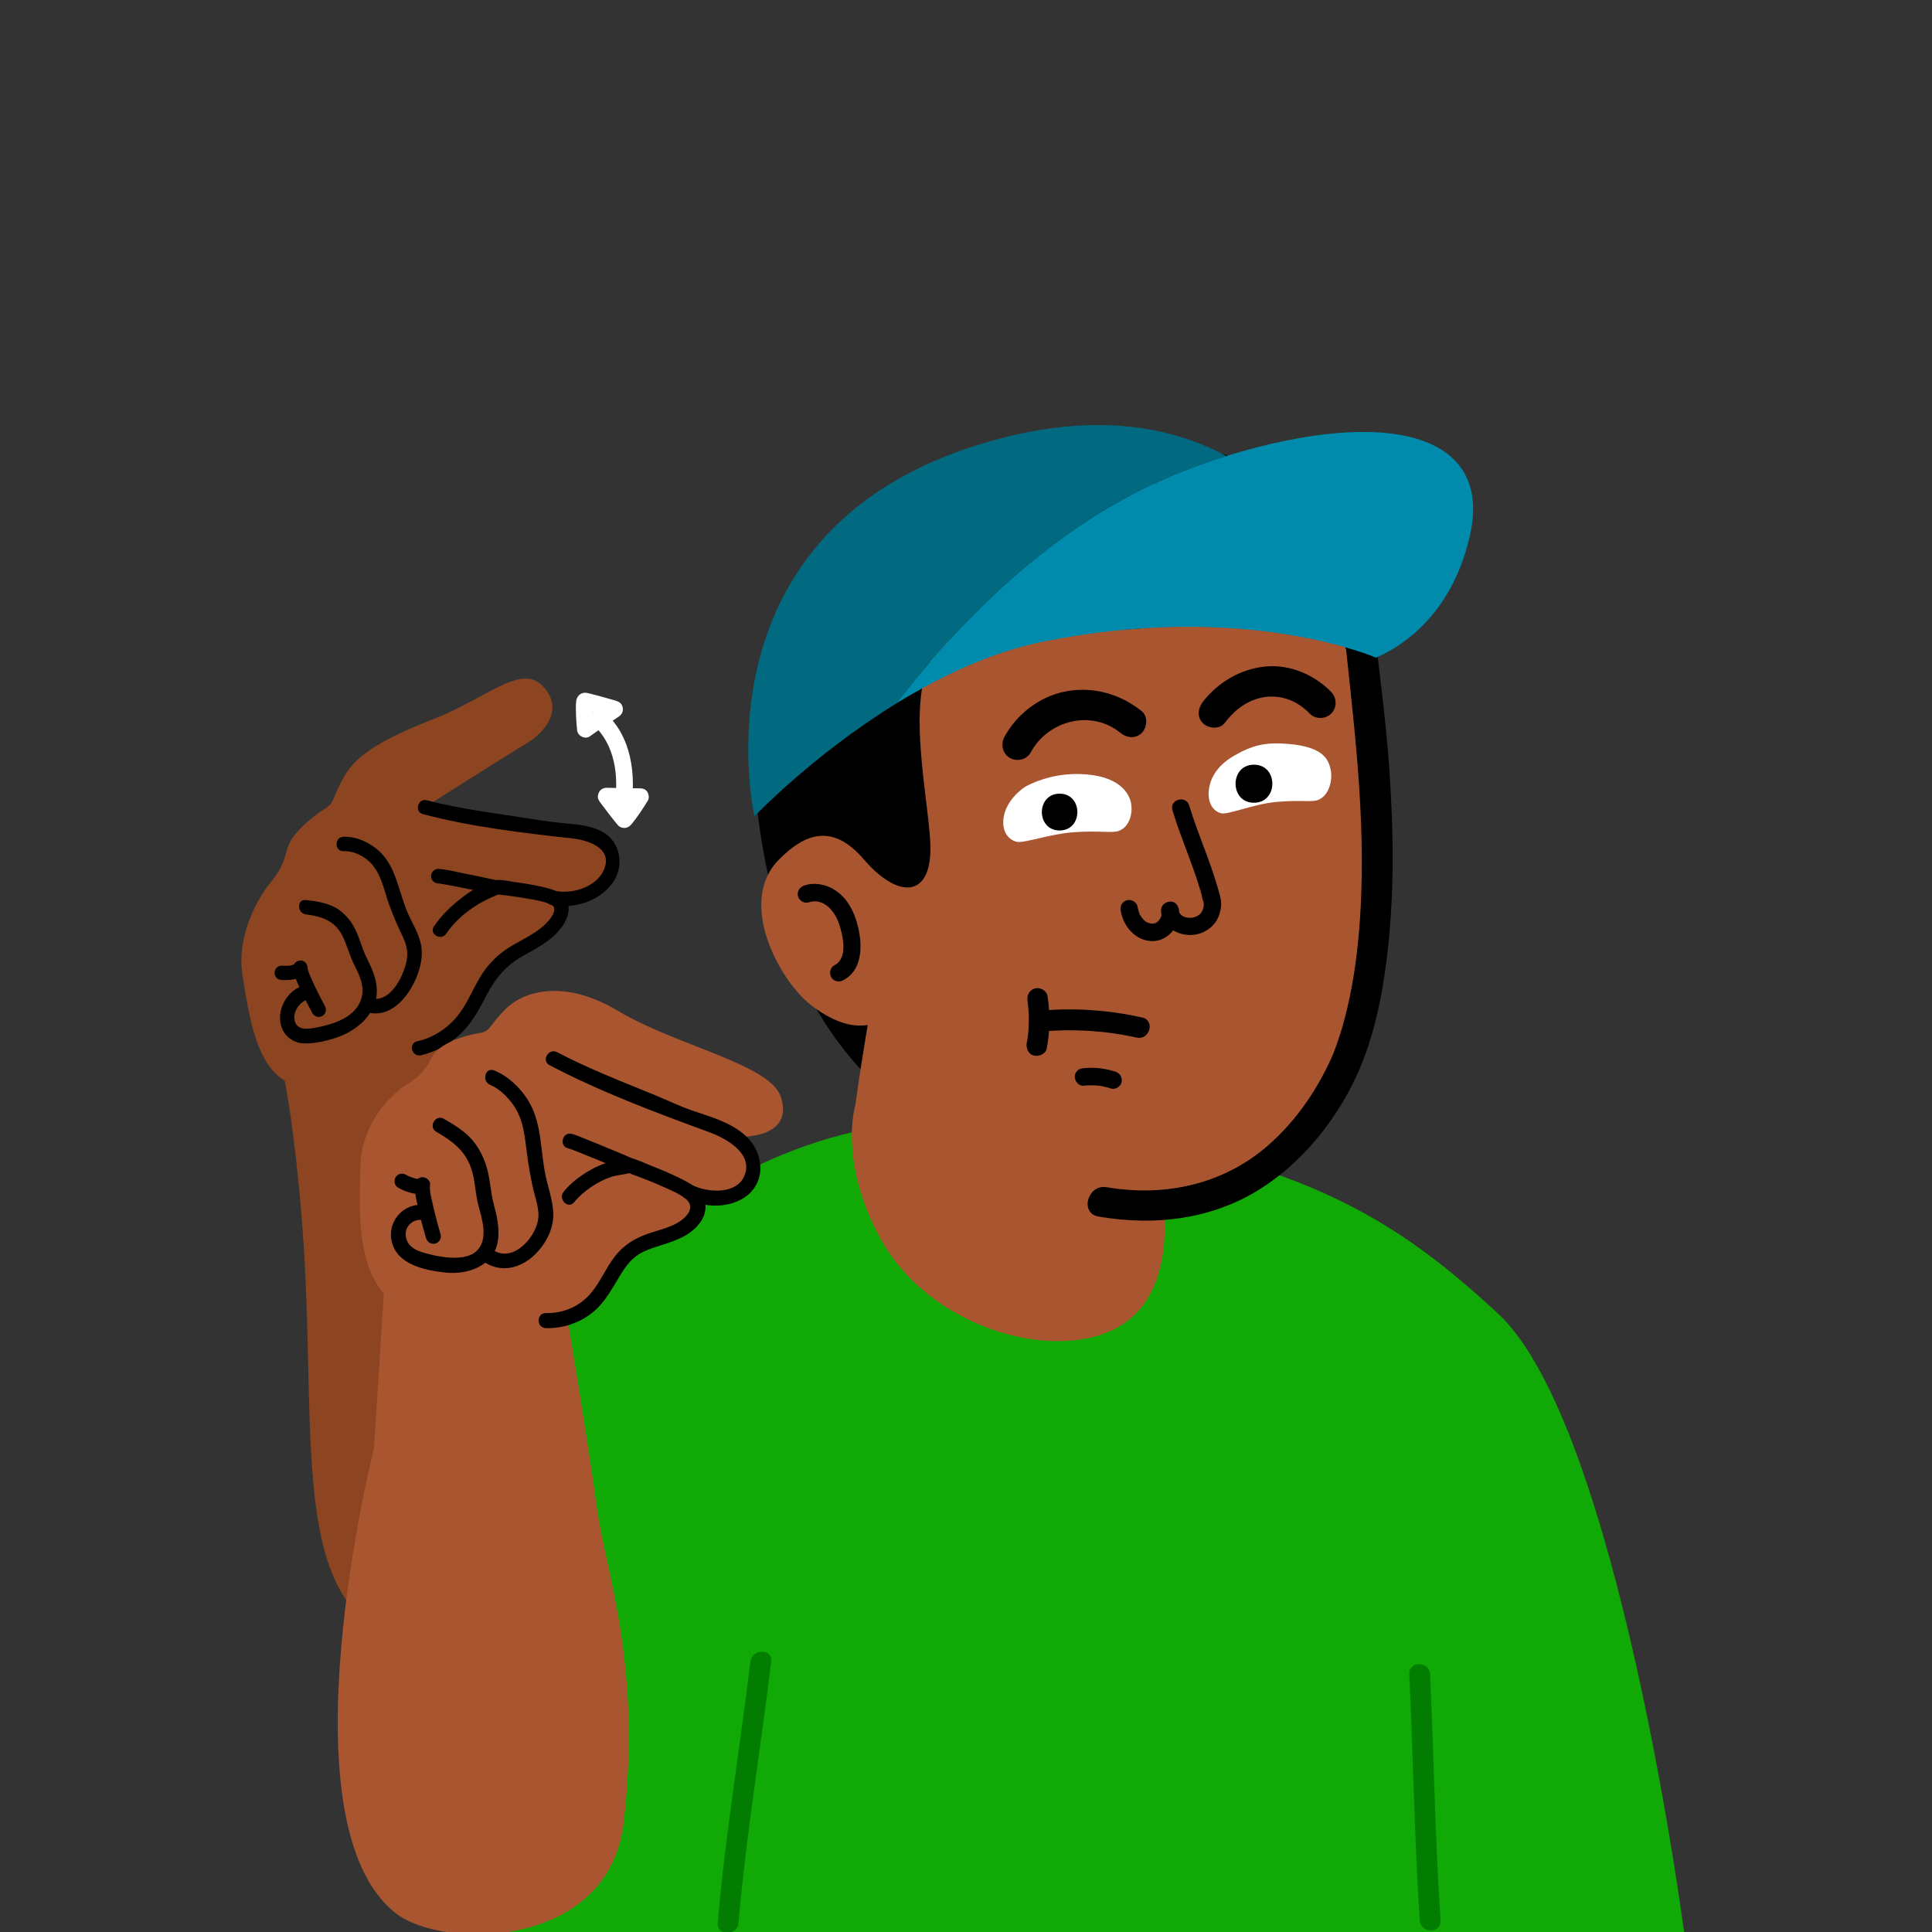 <svg width="200" height="200" viewBox="0 0 200 200" fill="none" xmlns="http://www.w3.org/2000/svg">
<rect x="0" y="0" width="200" height="200" fill="#333333" stroke="none"/>
<g clip-path="url(#clip0_243_1145)">
<path d="M52.65 123.06C50.65 117.22 46.63 106.58 46.63 106.58C46.63 106.58 48.28 104.79 50.15 101.2C52.06 97.54 56.33 97.41 57.91 94.92C59.49 92.42 58.1 92.78 58.1 92.78C58.1 92.78 62.42 94.12 63.4 89.62C64.38 85.12 46.5 85.39 43.98 83.56C43.98 83.56 50.47 79.44 54.82 76.75C55.91 76.08 58.7 73.58 56.14 70.98C53.9 68.69 50.3 72.31 45 74.39C39.8 76.43 36.94 78.05 35.64 80.35C34.34 82.66 34.72 83.05 33.56 83.77C32.4 84.49 30.15 86.29 29.74 87.86C29.33 89.43 28.97 90.2 27.87 91.54C26.77 92.88 24.45 96.83 25.1 100.93C25.76 105.03 26.45 110.06 29.48 111.88C29.48 111.88 30.53 117.05 31.28 126.68C32.97 148.33 29.58 166.29 41.82 169.94C46.71 171.4 61.73 165.61 60.78 153.1C59.61 137.57 54.65 128.9 52.65 123.06Z" fill="#8C4520"/>
<path d="M29.16 101.44C29.49 101.48 29.82 101.46 30.16 101.42C30.51 101.37 30.85 101.29 31.18 101.17C31.37 101.1 31.52 101.01 31.62 100.83C31.71 100.67 31.75 100.44 31.7 100.26C31.64 100.08 31.53 99.91 31.36 99.82C31.19 99.73 30.97 99.67 30.79 99.74C30.49 99.85 30.19 99.93 29.87 99.98C29.94 99.97 30 99.96 30.07 99.95C29.77 99.99 29.47 99.99 29.17 99.96C28.99 99.94 28.76 100.06 28.64 100.18C28.51 100.31 28.41 100.52 28.42 100.71C28.43 100.9 28.49 101.1 28.64 101.24C28.69 101.28 28.74 101.32 28.79 101.36C28.9 101.4 29.02 101.44 29.16 101.44Z" fill="black"/>
<path d="M30.36 100.17C30.41 101.05 30.84 101.86 31.21 102.65C31.56 103.41 31.95 104.17 32.35 104.9C32.54 105.24 33.04 105.38 33.37 105.17C33.72 104.95 33.84 104.52 33.64 104.15C33.26 103.46 32.9 102.76 32.57 102.05C32.4 101.7 32.25 101.34 32.09 100.98C32.07 100.93 32.07 100.93 32.09 100.98C32.07 100.93 32.05 100.89 32.03 100.84C32 100.76 31.97 100.68 31.94 100.6C31.91 100.52 31.89 100.43 31.87 100.35C31.86 100.3 31.85 100.25 31.84 100.2C31.85 100.27 31.85 100.26 31.84 100.17C31.82 99.78 31.51 99.41 31.1 99.43C30.72 99.44 30.33 99.75 30.36 100.17Z" fill="black"/>
<path d="M31.73 101.95C29.72 102.28 28.36 104.8 29.28 106.64C29.74 107.55 30.64 108.03 31.64 108.02C32.78 108.01 34.07 107.7 35.14 107.3C37.13 106.55 39.05 104.81 39.01 102.52C38.99 101.32 38.49 100.21 37.96 99.16C37.46 98.18 37.24 97.09 36.73 96.11C36.26 95.21 35.54 94.37 34.62 93.9C33.7 93.43 32.68 93.29 31.67 93.17C30.72 93.05 30.73 94.54 31.67 94.66C33.39 94.87 34.76 95.36 35.53 97.04C35.97 98.02 36.24 99.04 36.73 100C37.2 100.93 37.7 102 37.48 103.07C37.03 105.32 34.46 106.07 32.53 106.41C31.65 106.57 30.61 106.61 30.48 105.49C30.37 104.51 31.21 103.53 32.14 103.37C33.07 103.23 32.67 101.8 31.73 101.95Z" fill="black"/>
<path d="M37.88 104.75C40.34 105.53 42.22 103.29 43.07 101.27C43.52 100.21 43.8 99.03 43.6 97.88C43.38 96.61 42.58 95.44 42.1 94.25C41.26 92.18 40.96 89.66 39.23 88.09C38.25 87.2 36.9 86.58 35.56 86.62C34.6 86.65 34.6 88.14 35.56 88.11C36.45 88.08 37.36 88.46 38.04 89.02C39.47 90.19 39.72 92.14 40.33 93.78C40.67 94.7 41.05 95.61 41.48 96.5C41.94 97.46 42.3 98.27 42.11 99.35C41.82 101 40.4 103.98 38.27 103.31C37.36 103.02 36.97 104.46 37.88 104.75Z" fill="black"/>
<path d="M46.2 96.65C47.46 94.79 49.37 93.5 51.42 92.66C51.51 92.62 51.61 92.59 51.7 92.57C51.44 92.62 51.5 92.59 51.62 92.6C51.87 92.63 52.13 92.66 52.38 92.69C53.25 92.8 54.12 92.93 54.99 93.09C55.69 93.22 56.49 93.34 57.11 93.7C57.22 93.77 57.31 93.81 57.34 93.92C57.53 94.54 56.87 95.25 56.47 95.65C55.39 96.71 53.96 97.28 52.7 98.08C51.46 98.86 50.48 99.87 49.72 101.12C48.9 102.48 48.32 104.01 47.3 105.24C46.24 106.52 44.8 107.44 43.17 107.8C42.24 108.01 42.63 109.45 43.57 109.24C45.13 108.89 46.56 108.08 47.72 106.98C48.96 105.79 49.7 104.28 50.5 102.78C51.38 101.13 52.42 99.94 54.06 99C55.52 98.17 57.07 97.41 58.11 96.03C58.81 95.1 59.29 93.7 58.32 92.77C58.25 92.7 57.94 92.47 58.15 92.62C58 92.5 57.87 92.41 57.7 92.32C57.29 92.1 56.82 91.98 56.38 91.87C55.34 91.61 54.27 91.45 53.21 91.3C52.63 91.22 51.92 91.02 51.33 91.12C49.98 91.35 48.55 92.34 47.52 93.16C46.55 93.94 45.63 94.85 44.93 95.89C44.37 96.69 45.66 97.44 46.2 96.65Z" fill="black"/>
<path d="M43.79 84.28C48.83 85.61 54.12 86.22 59.29 86.8C60.98 86.99 63.52 87.86 62.49 90.1C61.69 91.85 59.19 92.61 57.43 92.21C56.5 92 56.1 93.43 57.03 93.65C59.27 94.16 61.9 93.36 63.33 91.52C64.68 89.78 64.32 87.14 62.3 86.07C61.23 85.5 59.99 85.37 58.8 85.26C57.51 85.14 56.26 84.98 54.99 84.77C51.37 84.19 47.72 83.78 44.18 82.84C43.26 82.6 42.86 84.04 43.79 84.28Z" fill="black"/>
<path d="M45.36 91.45C45.4 91.45 45.46 91.47 45.5 91.46C45.33 91.49 45.32 91.43 45.43 91.45C45.47 91.46 45.51 91.46 45.55 91.47C45.75 91.5 45.95 91.54 46.14 91.57C46.71 91.67 47.29 91.79 47.86 91.9C48.9 92.11 49.95 92.32 50.99 92.56C51.38 92.65 51.8 92.44 51.91 92.04C52.01 91.66 51.78 91.21 51.39 91.12C50.33 90.88 49.26 90.66 48.2 90.45C47.27 90.27 46.31 90 45.36 89.95C44.96 89.93 44.62 90.31 44.62 90.69C44.62 91.13 44.96 91.43 45.36 91.45Z" fill="black"/>
<path d="M38.92 189.88C42.02 177.17 46.9 151.23 53.39 142.98C53.39 142.98 71.08 113.99 101.81 116.12C132.54 118.25 143.82 125.56 155.07 135.98C167.52 147.51 174.37 200.25 174.37 200.25H140H50.27C47.31 200.24 38.13 193.13 38.92 189.88Z" fill="#11A906"/>
<path d="M120.11 122.33C120.11 122.33 122.6 133.15 116.05 137.2C109.5 141.26 96.13 137.61 91.03 128.01C86.58 119.63 88.67 113.95 88.67 113.95L120.11 122.33Z" fill="#A95630"/>
<path d="M99.79 70.14C99.79 70.14 140 75.01 141.89 68.19C143.28 63.16 139.27 38.85 100.8 47.19C88.35 49.89 78.45 60.32 77.98 74.88C77.66 84.99 80.31 98.35 85.73 106.4C91.85 115.49 95.88 114.53 95.88 114.53L99.79 70.14Z" fill="black"/>
<path d="M88.21 117.46C88.57 113.32 89.83 106.11 89.83 106.11C88.88 106.25 86.86 106.34 83.85 103.96C80.72 101.49 76.25 93.41 80.64 88.98C83.23 86.37 86.11 85.11 89.4 88.94C93.12 93.26 96.51 92.85 96.31 87.41C96.11 81.96 92.95 69.21 98.3 66.31C103.65 63.41 109.03 66.12 119.14 64.93C123.55 64.41 126.65 63.33 130.31 62.14C134.48 60.78 139.31 64.86 140.41 70.19C141.01 73.12 142.31 95.91 141.72 101.05C141.18 105.72 136.73 123.61 118.76 123.55C109.59 123.51 88.21 117.46 88.21 117.46Z" fill="#A95630"/>
<path d="M138.98 63.75C140.04 74.14 141.48 84.41 140.8 94.89C140.59 98.07 140.21 101.24 139.47 104.35C139.16 105.67 138.79 106.98 138.33 108.25C138.25 108.47 138.16 108.69 138.08 108.92C137.96 109.23 138.04 109.03 138.02 109.08C137.95 109.25 137.87 109.43 137.79 109.6C136.26 112.97 134.11 116.07 131.33 118.52C126.69 122.61 120.6 123.93 114.57 122.9C112.59 122.56 111.73 125.6 113.73 125.94C119.7 126.96 125.82 126.2 130.93 122.77C134.63 120.29 137.58 116.79 139.68 112.88C141.9 108.74 142.92 104.15 143.52 99.52C144.39 92.78 144.27 85.93 143.79 79.16C143.42 74 142.67 68.89 142.15 63.75C141.93 61.75 138.78 61.73 138.98 63.75Z" fill="black"/>
<path d="M126.76 74.86C127.07 74.46 127.4 74.09 127.77 73.74C128.15 73.39 128.3 73.27 128.75 72.98C128.94 72.86 129.14 72.75 129.34 72.65C129.44 72.6 129.54 72.55 129.65 72.5C129.47 72.58 129.79 72.45 129.82 72.44C130.03 72.37 130.24 72.3 130.46 72.25C130.57 72.22 130.68 72.2 130.79 72.18C130.83 72.17 131.18 72.12 130.95 72.15C132.74 71.94 134.32 72.56 135.58 73.87C136.17 74.48 137.21 74.47 137.81 73.87C138.42 73.26 138.4 72.25 137.81 71.64C136.06 69.83 133.49 68.74 130.95 69C128.4 69.27 126.1 70.62 124.53 72.64C124.01 73.31 123.87 74.21 124.53 74.87C125.07 75.41 126.24 75.54 126.76 74.86Z" fill="black"/>
<path d="M116.02 94.3C116.29 95.88 117.49 97.33 119.17 97.42C120.87 97.51 122.22 95.87 122.05 94.23C122 93.76 121.67 93.31 121.15 93.33C120.7 93.35 120.2 93.73 120.25 94.23C120.26 94.36 120.26 94.49 120.26 94.62C120.26 94.82 120.3 94.46 120.26 94.64C120.24 94.71 120.23 94.79 120.2 94.86C120.19 94.89 120.12 95.1 120.17 94.96C120.22 94.83 120.13 95.03 120.12 95.05C120.09 95.11 120.06 95.16 120.02 95.21C120 95.24 119.99 95.26 119.97 95.29C120.04 95.2 120.06 95.18 120.01 95.23C119.97 95.27 119.93 95.32 119.88 95.37C119.86 95.39 119.84 95.41 119.81 95.43C119.74 95.49 119.75 95.48 119.85 95.4C119.85 95.43 119.72 95.49 119.7 95.5C119.68 95.51 119.66 95.52 119.64 95.53C119.55 95.57 119.56 95.57 119.68 95.52C119.63 95.56 119.38 95.63 119.31 95.62C119.35 95.61 119.38 95.61 119.42 95.6C119.38 95.6 119.33 95.61 119.29 95.61C119.25 95.61 119.12 95.63 119.1 95.6C119.22 95.62 119.25 95.62 119.18 95.61C119.15 95.6 119.12 95.6 119.08 95.59C119.02 95.58 118.95 95.56 118.89 95.54C118.86 95.53 118.83 95.52 118.8 95.51C118.74 95.49 118.76 95.5 118.86 95.54C118.86 95.54 118.69 95.45 118.68 95.45C118.67 95.44 118.51 95.34 118.51 95.34C118.6 95.41 118.62 95.43 118.57 95.38C118.55 95.36 118.52 95.34 118.5 95.32C118.4 95.23 118.32 95.14 118.24 95.04C118.11 94.89 118.32 95.17 118.22 95.02C118.19 94.96 118.15 94.91 118.11 94.86C118.05 94.76 117.94 94.62 117.93 94.51C117.98 94.62 117.98 94.63 117.94 94.54C117.93 94.51 117.92 94.48 117.91 94.45C117.89 94.39 117.87 94.32 117.85 94.26C117.81 94.12 117.78 93.98 117.75 93.83C117.67 93.36 117.07 93.06 116.64 93.2C116.14 93.35 115.93 93.8 116.02 94.3Z" fill="black"/>
<path d="M120.2 94.51C120.47 96.35 122.67 97.19 124.28 96.61C125.06 96.33 125.74 95.78 126.09 95.01C126.43 94.25 126.55 93.35 126.22 92.57C126.13 92.34 126.03 92.16 125.81 92.03C125.62 91.92 125.33 91.87 125.12 91.94C124.7 92.08 124.3 92.58 124.49 93.05C124.54 93.18 124.57 93.31 124.61 93.44C124.62 93.51 124.62 93.48 124.6 93.36C124.6 93.4 124.61 93.44 124.61 93.49C124.61 93.55 124.61 93.62 124.61 93.68C124.61 93.73 124.62 93.84 124.6 93.87C124.62 93.75 124.62 93.72 124.61 93.79C124.6 93.82 124.6 93.85 124.59 93.88C124.57 93.96 124.54 94.19 124.48 94.24C124.53 94.12 124.54 94.11 124.5 94.2C124.49 94.23 124.47 94.26 124.46 94.28C124.43 94.33 124.4 94.39 124.37 94.44C124.25 94.63 124.47 94.35 124.35 94.48C124.31 94.53 124.26 94.58 124.22 94.62C124.21 94.63 124.08 94.76 124.07 94.75C124.16 94.68 124.17 94.67 124.12 94.71C124.09 94.73 124.07 94.75 124.04 94.76C123.98 94.79 123.93 94.83 123.87 94.86C123.83 94.88 123.79 94.9 123.75 94.92C123.86 94.88 123.88 94.87 123.82 94.89C123.68 94.93 123.55 94.97 123.42 95C123.24 95.04 123.6 95 123.4 95C123.34 95 123.27 95.01 123.21 95.01C123.15 95.01 123.08 95.01 123.02 95C122.98 95 122.93 94.99 122.89 94.99C122.92 94.99 122.96 95 122.99 95C122.88 95.03 122.66 94.92 122.56 94.89C122.5 94.87 122.52 94.88 122.61 94.92C122.58 94.91 122.55 94.89 122.52 94.87C122.47 94.84 122.34 94.8 122.31 94.74C122.33 94.76 122.36 94.78 122.38 94.8C122.35 94.77 122.31 94.74 122.28 94.71C122.27 94.7 122.14 94.57 122.14 94.57C122.2 94.66 122.22 94.67 122.18 94.62C122.16 94.59 122.14 94.56 122.12 94.54C122.1 94.51 122.02 94.41 122.02 94.36C122.06 94.47 122.07 94.48 122.03 94.39C122.01 94.34 122 94.32 122 94.3C121.97 94.21 121.96 94.12 121.94 94.03C121.87 93.56 121.26 93.26 120.83 93.4C120.32 93.56 120.13 94 120.2 94.51Z" fill="black"/>
<path d="M126.28 92.71C125.48 89.52 124.05 86.54 123.11 83.39C122.78 82.28 121.04 82.75 121.37 83.87C122.31 87.01 123.73 90 124.54 93.19C124.83 94.31 126.57 93.84 126.28 92.71Z" fill="black"/>
<path d="M125.18 81.5C125.52 79.63 127.11 78.61 127.66 78.29C128.87 77.59 130.22 76.87 132.54 76.96C137 77.13 137.51 78.6 137.75 79.67C137.95 80.55 137.7 82.28 136.48 82.8C135.82 83.08 134.58 82.78 132.08 83.02C129.71 83.25 127.15 84.36 126.41 84.19C125.68 84.02 124.88 83.17 125.18 81.5Z" fill="white"/>
<path d="M129.81 83.1C132.34 83.1 132.35 79.16 129.81 79.16C127.27 79.16 127.27 83.1 129.81 83.1Z" fill="black"/>
<path d="M103.9 84.6C104.16 82.9 105.73 81.64 106.3 81.35C107.55 80.72 109.41 80.06 111.85 80.13C115.85 80.26 116.87 82.1 117.08 83.11C117.26 83.95 117.07 85.55 115.8 86.02C115.12 86.27 113.8 85.96 111.18 86.15C108.69 86.32 106.02 87.32 105.24 87.14C104.47 86.96 103.66 86.16 103.9 84.6Z" fill="white"/>
<path d="M109.69 85.97C112.14 85.97 112.14 82.16 109.69 82.16C107.24 82.17 107.24 85.97 109.69 85.97Z" fill="black"/>
<path d="M120.5 49.6C122.69 48.65 124.86 47.85 126.96 47.21C121.16 44.09 113.4 42.73 103.14 45.5C71.13 54.12 78.1 84.5 78.1 84.5C78.1 84.5 84.2 78.1 92.82 72.8C98.01 65.99 107.76 55.13 120.5 49.6Z" fill="#016A81"/>
<path d="M126.96 47.2C124.86 47.85 122.7 48.64 120.5 49.6C107.75 55.13 98.01 65.99 92.81 72.8C97.4 69.98 102.7 67.46 108.18 66.38C127.6 62.54 140.34 67.22 142.44 68.08C142.52 68.05 142.6 68.01 142.69 67.97C145.56 66.69 150.49 63.18 152.2 55.27C154.47 44.83 143.5 42.12 126.96 47.2Z" fill="#008BAD"/>
<path d="M83.72 93.41C85.19 92.91 86.39 94.26 86.83 95.55C87.25 96.78 87.85 99.17 86.37 99.93C85.94 100.15 85.81 100.76 86.05 101.16C86.31 101.6 86.85 101.71 87.28 101.48C89.61 100.28 89.27 97.01 88.52 94.94C88.11 93.82 87.47 92.81 86.45 92.15C85.52 91.54 84.31 91.31 83.24 91.67C82.78 91.83 82.48 92.29 82.61 92.78C82.73 93.23 83.25 93.57 83.72 93.41Z" fill="black"/>
<path d="M118.2 73.63C115.92 71.79 113.03 71 110.14 71.61C107.54 72.16 105.22 73.97 103.97 76.3C103.57 77.05 103.78 78.02 104.54 78.46C105.26 78.88 106.29 78.65 106.7 77.89C108.49 74.57 112.96 73.41 115.98 75.86C116.64 76.4 117.56 76.51 118.21 75.86C118.75 75.31 118.86 74.17 118.2 73.63Z" fill="black"/>
<path d="M145.89 173.32C146.29 181.81 146.42 190.32 146.97 198.8C147.06 200.18 149.21 200.19 149.12 198.8C148.56 190.32 148.43 181.81 148.04 173.32C147.97 171.94 145.82 171.93 145.89 173.32Z" fill="#027D01"/>
<path d="M77.68 172.01C76.59 181.03 75.08 190 74.3 199.06C74.18 200.44 76.33 200.43 76.45 199.06C77.23 190 78.75 181.03 79.83 172.01C80 170.64 77.84 170.65 77.68 172.01Z" fill="#027D01"/>
<path d="M106.37 103.65C106.38 103.74 106.4 103.84 106.41 103.93C106.38 103.67 106.42 104.01 106.42 104.06C106.44 104.25 106.46 104.43 106.47 104.62C106.5 105.01 106.51 105.4 106.5 105.8C106.49 106.18 106.47 106.55 106.44 106.93C106.43 107.02 106.42 107.12 106.41 107.21C106.4 107.29 106.38 107.49 106.4 107.3C106.38 107.52 106.33 107.74 106.29 107.95C106.19 108.5 106.44 109.14 107.04 109.27C107.57 109.39 108.25 109.11 108.36 108.52C108.7 106.71 108.72 104.9 108.43 103.08C108.34 102.52 107.62 102.16 107.11 102.33C106.52 102.52 106.28 103.05 106.37 103.65Z" fill="black"/>
<path d="M107.81 106.78C111.11 106.49 114.43 106.69 117.67 107.41C119.02 107.71 119.6 105.64 118.24 105.33C114.82 104.57 111.3 104.31 107.81 104.62C107.23 104.67 106.73 105.08 106.73 105.7C106.74 106.24 107.23 106.83 107.81 106.78Z" fill="black"/>
<path d="M112.16 112.39C112.75 112.33 113.35 112.34 113.94 112.41C113.86 112.4 113.78 112.39 113.7 112.38C114.14 112.44 114.57 112.54 114.99 112.68C115.44 112.83 115.99 112.51 116.1 112.05C116.21 111.55 115.95 111.1 115.47 110.94C114.41 110.59 113.26 110.46 112.16 110.58C111.91 110.61 111.7 110.66 111.52 110.84C111.36 111 111.25 111.25 111.26 111.48C111.28 111.93 111.66 112.44 112.16 112.39Z" fill="black"/>
<path d="M61.79 156.07C60.85 149.16 58.73 136.38 58.73 136.38C58.73 136.38 61.18 135.66 63.47 132.49C66.74 127.98 69.23 128.51 71.38 126.68C73.53 124.85 71.77 123.8 71.77 123.8C71.77 123.8 73.96 124.5 75.73 123.77C77.26 123.13 79.39 119.75 76.74 117.68C76.74 117.68 82.23 117.81 80.83 113.55C79.72 110.15 70.01 108.26 63.98 104.65C58.35 101.28 54.2 102.64 52.39 104.41C50.57 106.17 50.9 106.76 49.54 106.96C48.19 107.16 45.48 107.98 44.74 109.4C44 110.82 43.47 111.45 42.06 112.31C40.64 113.17 37.43 116.15 37.31 120.67C37.19 125.18 36.92 130.66 39.74 133.92L38.71 149.93C38.71 149.93 28.92 188.69 41 198.08C45.83 201.84 63.11 201.84 64.58 188.57C66.43 172.08 62.73 162.98 61.79 156.07Z" fill="#A95630"/>
<path d="M41.22 122.95C41.94 123.36 42.74 123.59 43.56 123.64C43.75 123.65 43.98 123.54 44.11 123.41C44.24 123.28 44.35 123.05 44.34 122.86C44.33 122.66 44.26 122.45 44.11 122.31C43.95 122.17 43.77 122.1 43.56 122.08C43.46 122.07 43.35 122.06 43.25 122.05C43.32 122.06 43.39 122.07 43.46 122.08C43.07 122.03 42.69 121.92 42.32 121.77C42.38 121.8 42.44 121.82 42.51 121.85C42.34 121.78 42.17 121.7 42.01 121.6C41.83 121.5 41.61 121.47 41.41 121.52C41.23 121.57 41.03 121.71 40.95 121.88C40.74 122.25 40.84 122.73 41.22 122.95Z" fill="black"/>
<path d="M42.97 122.64C42.91 123.15 43 123.67 43.1 124.17C43.19 124.61 43.29 125.05 43.39 125.49C43.6 126.4 43.84 127.3 44.11 128.19C44.23 128.59 44.66 128.85 45.07 128.73C45.47 128.62 45.73 128.18 45.61 127.77C45.35 126.91 45.12 126.04 44.91 125.17C44.81 124.73 44.71 124.29 44.62 123.86C44.53 123.45 44.47 123.07 44.52 122.64C44.57 122.22 44.13 121.86 43.74 121.86C43.28 121.86 43.02 122.22 42.97 122.64Z" fill="black"/>
<path d="M44.32 124.83C42.14 124.24 40.12 126.16 40.52 128.36C40.98 130.92 43.97 131.5 46.15 131.74C48.39 131.98 51.07 131.06 51.52 128.57C51.76 127.25 51.45 125.93 51.11 124.65C50.77 123.36 50.75 122 50.35 120.73C50.01 119.64 49.47 118.6 48.67 117.77C47.9 116.96 46.91 116.38 45.95 115.82C45.08 115.32 44.3 116.66 45.16 117.16C46.79 118.1 48.14 119.09 48.77 120.93C49.19 122.14 49.18 123.45 49.5 124.69C49.79 125.83 50.22 127.08 49.99 128.27C49.47 130.94 45.83 130.22 44.03 129.73C43.05 129.47 42.08 129 42 127.86C41.93 126.83 42.92 126.06 43.89 126.33C44.88 126.59 45.29 125.09 44.32 124.83Z" fill="black"/>
<path d="M49.74 130.37C51.93 132.11 54.48 131.19 56.05 129.11C56.8 128.12 57.31 126.91 57.28 125.65C57.24 124.2 56.66 122.74 56.4 121.31C55.93 118.78 56.05 116.07 54.62 113.83C53.79 112.53 52.59 111.4 51.16 110.81C50.23 110.43 49.83 111.93 50.75 112.31C51.67 112.69 52.52 113.53 53.1 114.33C54.25 115.94 54.32 117.75 54.58 119.64C54.73 120.74 54.92 121.84 55.16 122.93C55.4 124.02 55.9 125.21 55.69 126.34C55.33 128.31 52.89 130.88 50.86 129.27C50.06 128.65 48.95 129.75 49.74 130.37Z" fill="black"/>
<path d="M59.44 124.45C59.93 123.84 60.55 123.32 61.19 122.88C61.86 122.43 62.58 122.05 63.35 121.81C63.93 121.63 64.54 121.61 65.11 121.45C65.29 121.4 65.21 121.47 65.07 121.42C65.13 121.44 65.2 121.46 65.25 121.49C65.51 121.61 65.8 121.7 66.08 121.8C66.94 122.13 67.8 122.47 68.64 122.85C69.4 123.19 70.25 123.53 70.92 124.05C71.64 124.6 71.61 125.28 70.95 125.96C69.93 127 68.37 127.25 67.05 127.72C65.69 128.2 64.56 128.89 63.67 130.04C62.72 131.26 62.14 132.73 61.14 133.9C59.98 135.26 58.29 135.97 56.51 135.93C55.51 135.91 55.51 137.46 56.51 137.49C58.26 137.53 59.97 136.97 61.34 135.87C62.61 134.85 63.34 133.43 64.17 132.07C64.58 131.4 65.02 130.73 65.62 130.22C66.29 129.64 67.13 129.33 67.96 129.06C69.55 128.55 71.27 128.08 72.36 126.71C73.2 125.66 73.31 124.34 72.39 123.31C71.88 122.73 71.17 122.36 70.49 122.02C69.43 121.49 68.33 121.03 67.22 120.6C66.67 120.38 66.06 120.06 65.47 119.94C65.05 119.85 64.56 119.97 64.14 120.04C63.1 120.22 62.09 120.57 61.17 121.09C60.14 121.66 59.09 122.44 58.35 123.37C57.72 124.12 58.82 125.23 59.44 124.45Z" fill="black"/>
<path d="M56.89 110.27C62.16 113.03 67.83 115.16 73.41 117.2C75.14 117.83 78.11 119.45 77.02 121.8C76.16 123.67 73.26 123.45 71.74 122.72C70.84 122.28 70.05 123.62 70.95 124.06C72.65 124.89 74.69 125.1 76.44 124.31C78.14 123.55 79.02 121.89 78.62 120.05C78.16 117.93 76.41 116.75 74.52 115.97C73.54 115.57 72.53 115.27 71.53 114.92C70.29 114.48 69.09 113.9 67.88 113.4C64.44 111.99 60.96 110.65 57.67 108.92C56.79 108.46 56 109.8 56.89 110.27Z" fill="black"/>
<path d="M58.79 118.87C59.14 118.96 59.47 119.11 59.81 119.24C60.42 119.48 61.02 119.72 61.63 119.97C62.28 120.24 62.94 120.51 63.59 120.78C63.65 120.81 63.71 120.83 63.77 120.86C63.85 120.89 63.85 120.89 63.76 120.86C63.8 120.88 63.84 120.89 63.87 120.91C63.99 120.96 64.12 121.02 64.24 121.07C64.45 121.16 64.65 121.25 64.86 121.34C65.24 121.51 65.7 121.45 65.92 121.06C66.11 120.73 66.03 120.17 65.64 120C64.47 119.48 63.28 119 62.1 118.51C61.49 118.26 60.88 118.01 60.27 117.77C59.92 117.63 59.56 117.47 59.2 117.38C58.24 117.12 57.82 118.62 58.79 118.87Z" fill="black"/>
<path d="M61.32 74.95C63.7 77.05 64.08 80.37 63.62 83.35C63.55 83.82 63.74 84.29 64.23 84.43C64.65 84.54 65.24 84.29 65.31 83.82C65.86 80.25 65.43 76.24 62.56 73.71C61.71 72.97 60.47 74.21 61.32 74.95Z" fill="white"/>
<path d="M61.47 75.47C61.38 74.55 61.32 73.6 61.38 72.68C61.37 72.76 61.36 72.84 61.35 72.91C61.33 72.95 61.31 72.99 61.29 73.03C61.19 73.13 61.08 73.24 60.98 73.34C60.91 73.37 60.84 73.4 60.77 73.43C60.69 73.44 60.61 73.45 60.54 73.46C60.55 73.46 60.55 73.46 60.56 73.46C60.48 73.45 60.4 73.44 60.33 73.43C60.7 73.48 61.08 73.61 61.44 73.71C61.96 73.85 62.47 73.99 62.98 74.14C63.07 74.17 63.16 74.19 63.25 74.22C63.28 74.23 63.3 74.24 63.33 74.25C63.34 74.25 63.35 74.26 63.36 74.26C63.17 74.21 62.95 74.05 62.86 73.87C62.96 73.47 63.07 73.07 63.17 72.67C62.39 73.19 61.62 73.71 60.85 74.24C60.62 74.4 60.39 74.56 60.16 74.72C59.97 74.86 59.82 75.01 59.76 75.24C59.7 75.45 59.73 75.73 59.85 75.92C60.09 76.29 60.65 76.52 61.05 76.23C61.94 75.59 62.85 74.99 63.76 74.38C63.86 74.31 63.96 74.25 64.06 74.18C64.47 73.9 64.6 73.43 64.37 72.98C64.19 72.62 63.73 72.53 63.38 72.43C63 72.32 62.62 72.21 62.24 72.11C61.88 72.01 61.52 71.91 61.15 71.82C61.05 71.79 60.94 71.77 60.84 71.75C60.75 71.73 60.65 71.71 60.55 71.71C60.06 71.73 59.72 72.08 59.65 72.56C59.59 73.04 59.62 73.55 59.63 74.04C59.65 74.52 59.68 75 59.73 75.47C59.75 75.71 59.81 75.91 59.99 76.09C60.14 76.24 60.39 76.36 60.61 76.35C61.03 76.33 61.52 75.96 61.47 75.47Z" fill="white"/>
<path d="M65.53 82.04C65.29 82.44 65.04 82.84 64.77 83.23C64.64 83.42 64.51 83.61 64.37 83.79C64.31 83.88 64.24 83.96 64.17 84.05C64.04 84.23 64.29 83.91 64.15 84.08C64.14 84.1 64.12 84.11 64.11 84.13C64.05 84.2 64.07 84.18 64.18 84.08C64.33 84.04 64.48 84 64.62 83.96C64.77 84 64.92 84.04 65.06 84.08C65.25 84.17 65.27 84.27 65.2 84.18C65.18 84.15 65.15 84.12 65.13 84.1C65.06 84.01 64.99 83.93 64.92 83.84C64.82 83.71 64.72 83.59 64.62 83.46C64.6 83.43 64.58 83.41 64.56 83.38C64.44 83.22 64.68 83.53 64.59 83.42C64.53 83.35 64.48 83.27 64.42 83.2C64.22 82.93 64.01 82.67 63.82 82.4C63.75 82.31 63.69 82.22 63.62 82.13C63.6 82.1 63.58 82.07 63.56 82.04C63.55 82.03 63.55 82.02 63.54 82.01C63.58 82.06 63.66 82.34 63.65 82.43C63.36 82.72 63.07 83.01 62.77 83.31C63.94 83.33 65.11 83.35 66.28 83.37C66.74 83.37 67.18 82.96 67.16 82.49C67.14 82.01 66.77 81.62 66.28 81.61C65.11 81.6 63.94 81.58 62.77 81.55C62.56 81.55 62.3 81.65 62.15 81.81C61.98 81.99 61.93 82.19 61.89 82.43C61.85 82.75 62.14 83.07 62.31 83.3C62.55 83.62 62.79 83.93 63.03 84.25C63.29 84.58 63.54 84.92 63.81 85.24C63.87 85.31 63.92 85.38 63.98 85.44C64.15 85.61 64.38 85.71 64.62 85.71C64.98 85.71 65.24 85.5 65.45 85.23C66.03 84.49 66.56 83.72 67.04 82.91C67.27 82.51 67.14 81.93 66.73 81.71C66.3 81.51 65.78 81.62 65.53 82.04Z" fill="white"/>
</g>
<defs>
<clipPath id="clip0_243_1145">
<rect width="200" height="200" fill="white"/>
</clipPath>
</defs>
</svg>
